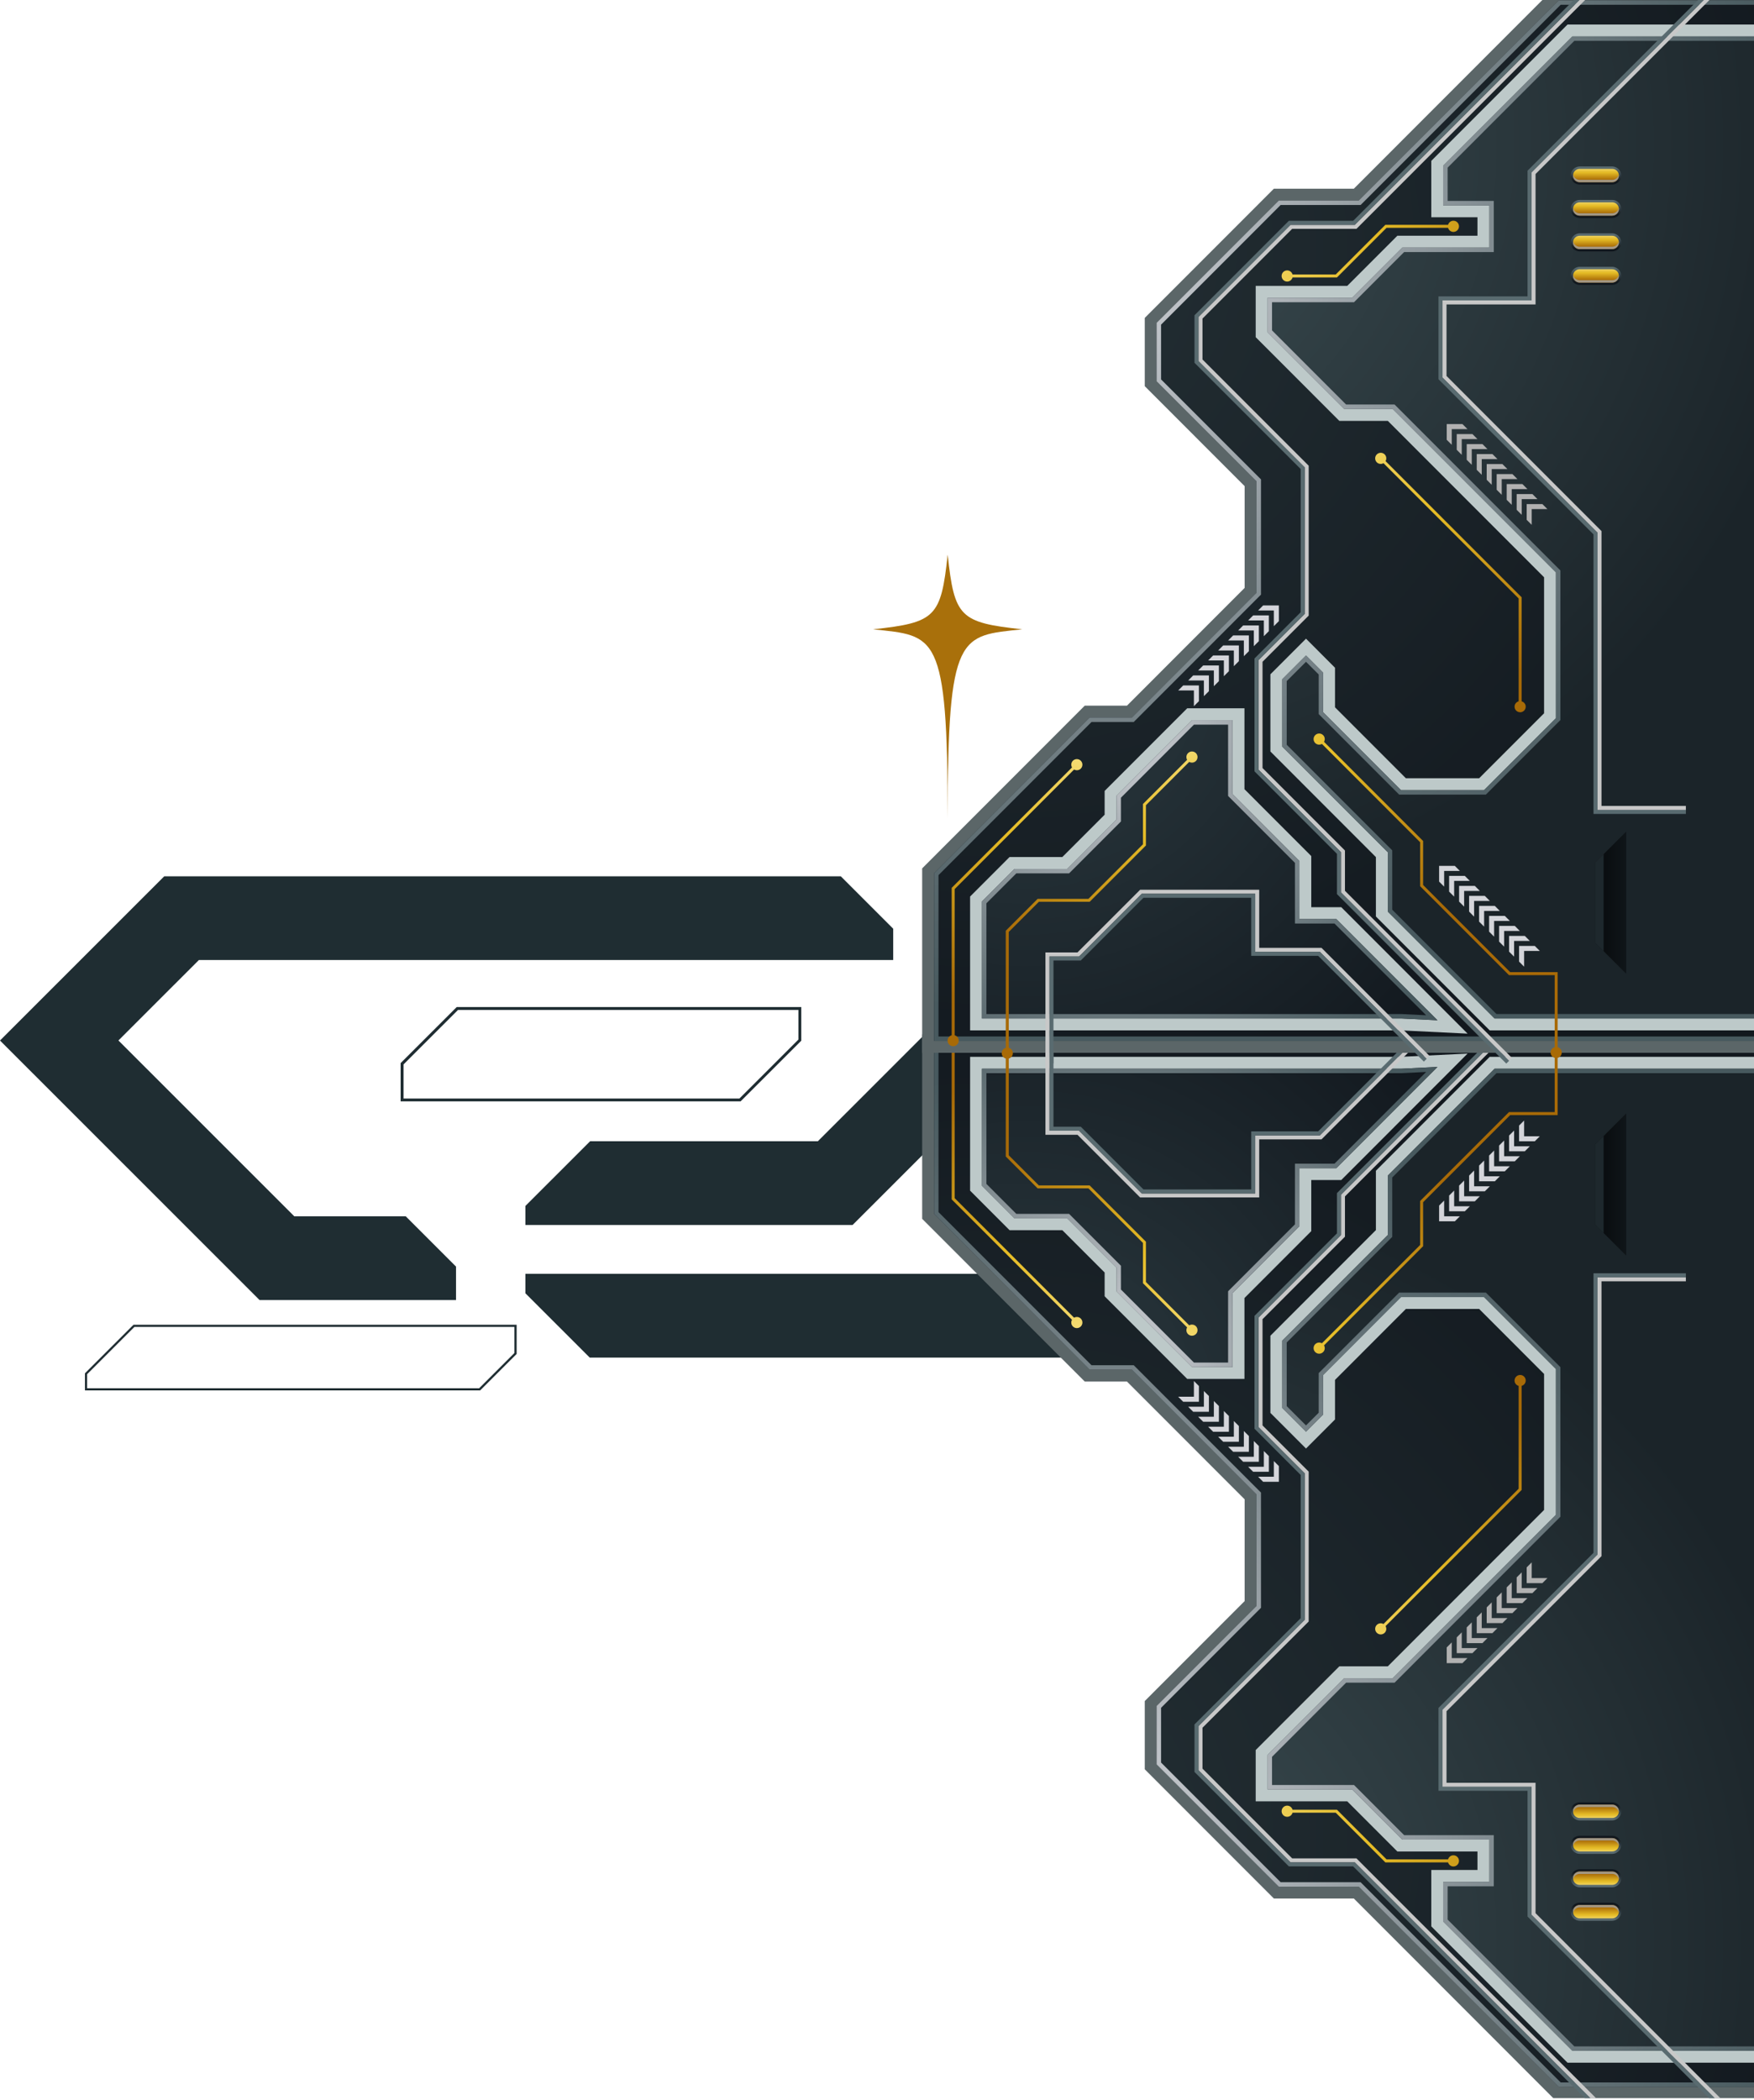 <svg width="721" height="863" viewBox="0 0 721 863" fill="none" xmlns="http://www.w3.org/2000/svg">
<path d="M197.354 571.323H34.92V564.293L54.88 544.343H212.372V556.332L197.354 571.342V571.323ZM35.813 570.43H196.974L211.459 555.952V545.236H55.241L35.813 564.654V570.411V570.43ZM345.608 360.083H67.502L0 427.551L106.699 534.197H187.451V520.441L166.768 499.77H120.956L48.683 427.532L81.759 394.472H367.164V381.609L345.589 360.045L345.608 360.083ZM522.812 278.326V350.963H454.227L336.198 468.933H242.577L215.964 495.533V503.36H350.455L468.484 385.39H557.238V256.609H544.521L522.793 278.326H522.812ZM551.459 523.405H215.964V531.404L242.406 557.833H565.697V537.655L551.459 523.424V523.405ZM523.573 503.949H417.919V490.745L440.331 468.344H508.821L626.85 350.374H695.455L713.494 368.405V385.979H641.62L523.592 503.949H523.573ZM419.098 502.752H523.078L641.107 384.782H712.297V368.88L694.96 351.552H627.344L509.316 469.522H440.825L419.117 491.22V502.752H419.098ZM685.208 476.172H628.067L575.753 528.459L584.25 536.952H615.939L642.324 510.58H705.491V496.445L685.208 476.172ZM304.434 452.555H164.677V436.842L187.736 413.795H329.374V427.627L304.434 452.555ZM165.875 451.377H303.958L328.214 427.133V414.992H188.268L165.894 437.355V451.377H165.875Z" fill="#1F2D32"/>
<g clip-path="url(#clip0_19745_4697)">
<g style="mix-blend-mode:multiply">
<path d="M755.35 425.032L755.35 862.385L638.751 862.385L556.516 780.106L523.645 780.106L470.566 727.005L470.566 698.955L511.63 657.875L511.631 616.076L463.253 567.68L445.901 567.68L379.066 500.819L379.066 425.032L755.35 425.032Z" fill="#5B6668"/>
</g>
<path d="M383.945 429.913L383.945 498.797L447.923 562.8L465.275 562.8L516.509 614.053L516.509 659.897L475.445 700.978L475.445 724.982L525.668 775.225L558.538 775.225L640.774 857.492L750.472 857.492L750.472 429.913L383.945 429.913Z" fill="url(#paint0_radial_19745_4697)"/>
<g style="mix-blend-mode:multiply">
<path d="M732.578 434.254L732.578 847.567L644.347 847.567L588.352 791.55L588.352 768.369L607.326 768.369L607.326 760.784L574.409 760.784L553.8 740.167L516.168 740.167L516.168 719.091L550.543 684.702L570.47 684.702L634.707 620.441L634.707 564.553L608.02 537.856L577.9 537.856L548.768 566.999L548.768 583.265L536.847 595.202L522.211 580.56L522.211 548.852L565.58 505.454L565.58 481.051L612.358 434.254L732.578 434.254Z" fill="#BDC9C9"/>
</g>
<path d="M692.996 439.135L614.381 439.135L570.46 483.073L570.46 507.477L527.091 550.863L527.091 578.537L536.848 588.298L543.89 581.242L543.89 564.976L575.879 532.975L610.043 532.975L639.587 562.53L639.587 622.464L572.493 689.595L552.566 689.595L521.06 721.114L521.06 735.286L555.823 735.286L576.432 755.903L612.206 755.903L612.206 773.25L593.232 773.25L593.232 789.527L646.37 842.687L727.7 842.687L727.7 439.135L692.996 439.135Z" fill="url(#paint1_radial_19745_4697)"/>
<g style="mix-blend-mode:multiply">
<path d="M551.343 484.873L539.011 484.873L539.011 505.878L511.548 533.363L511.548 566.599L488.012 566.599L454.072 532.646L454.072 522.872L436.684 505.49L414.994 505.49L398.77 489.248L398.77 434.254L575.949 434.254L603.271 432.913L551.343 484.873Z" fill="#BDC9C9"/>
</g>
<path d="M576.067 439.134L403.649 439.134L403.649 487.225L417.016 500.609L438.706 500.609L458.951 520.861L458.951 530.622L490.034 561.718L506.658 561.718L506.658 531.34L534.132 503.855L534.132 479.992L549.321 479.992L590.88 438.405L576.067 439.134Z" fill="url(#paint2_radial_19745_4697)"/>
<path style="mix-blend-mode:overlay" d="M447.923 562.799L383.945 498.797L383.945 429.913L750.472 429.913L750.472 857.504L640.774 857.504L558.526 775.225L525.656 775.225L475.433 724.982L475.433 700.978L516.509 659.886L516.509 614.053L465.275 562.799L447.923 562.799ZM385.779 498.044L448.687 560.977L466.04 560.977L518.343 613.301L518.343 660.65L477.267 701.743L477.267 724.23L526.42 773.402L559.291 773.402L641.538 855.681L748.638 855.681L748.638 431.748L385.779 431.748L385.779 498.044Z" fill="url(#paint3_radial_19745_4697)"/>
<path style="mix-blend-mode:overlay" d="M555.823 735.286L521.06 735.286L521.06 721.114L552.578 689.583L572.505 689.583L639.598 622.464L639.598 562.53L610.043 532.963L575.879 532.963L543.89 564.965L543.89 581.242L536.837 588.298L527.079 578.537L527.079 550.875L570.46 507.477L570.46 483.073L614.381 439.135L692.996 439.135L727.7 439.135L727.7 842.687L646.37 842.687L593.232 789.527L593.232 773.25L612.206 773.25L612.206 755.891L576.42 755.891L555.811 735.274L555.823 735.286ZM522.882 733.451L556.575 733.451L577.184 754.068L614.04 754.068L614.04 775.085L595.066 775.085L595.066 788.763L647.134 840.852L725.878 840.852L725.878 440.969L693.007 440.969L615.145 440.969L572.294 483.826L572.294 508.23L528.913 551.628L528.913 577.772L536.848 585.711L542.068 580.489L542.068 564.212L575.127 531.14L610.795 531.14L641.421 561.777L641.421 623.228L573.258 691.418L553.331 691.418L522.882 721.879L522.882 733.463L522.882 733.451Z" fill="url(#paint4_radial_19745_4697)"/>
<path style="mix-blend-mode:overlay" d="M417.015 500.609L403.637 487.225L403.637 439.134L576.055 439.134L590.879 438.417L549.309 480.004L534.132 480.004L534.132 503.866L506.657 531.352L506.657 561.73L490.034 561.73L458.95 530.634L458.95 520.873L438.706 500.62L417.015 500.62L417.015 500.609ZM405.471 486.472L417.768 498.774L439.458 498.774L460.772 520.096L460.772 529.858L490.786 559.884L504.823 559.884L504.823 530.575L532.298 503.09L532.298 478.157L548.557 478.157L586.236 440.463L576.149 440.957L576.102 440.957L405.471 440.957L405.471 486.46L405.471 486.472Z" fill="url(#paint5_radial_19745_4697)"/>
<path d="M391.2 432.243L391.2 492.823L440.658 542.301C440.165 543.171 440.282 544.301 441.023 545.053C441.916 545.947 443.374 545.947 444.268 545.053C445.161 544.159 445.161 542.701 444.268 541.807C443.527 541.066 442.398 540.949 441.517 541.443L392.422 492.306L392.422 432.243C393.386 431.972 394.104 431.09 394.104 430.043C394.104 428.773 393.081 427.75 391.811 427.75C390.541 427.75 389.519 428.773 389.519 430.043C389.519 431.102 390.236 431.972 391.2 432.243Z" fill="url(#paint6_radial_19745_4697)"/>
<path d="M624.867 564.977C623.597 564.977 622.575 566 622.575 567.27C622.575 568.328 623.292 569.199 624.256 569.469L624.256 611.726L568.695 667.308C567.826 666.814 566.697 666.932 565.945 667.673C565.051 668.567 565.051 670.025 565.945 670.919C566.838 671.813 568.296 671.813 569.189 670.919C569.93 670.178 570.047 669.049 569.554 668.167L625.478 612.22L625.478 569.458C626.442 569.187 627.16 568.305 627.16 567.258C627.16 565.988 626.137 564.965 624.867 564.965L624.867 564.977Z" fill="url(#paint7_radial_19745_4697)"/>
<path d="M529.112 746.528C530.17 746.528 531.04 745.811 531.31 744.846L549.062 744.846L569.459 765.252L595.241 765.252C595.511 766.216 596.393 766.933 597.439 766.933C598.709 766.933 599.732 765.91 599.732 764.64C599.732 763.37 598.709 762.347 597.439 762.347C596.381 762.347 595.511 763.064 595.241 764.028L569.965 764.028L549.568 743.623L531.31 743.623C531.04 742.659 530.158 741.941 529.112 741.941C527.842 741.941 526.819 742.965 526.819 744.235C526.819 745.505 527.842 746.528 529.112 746.528Z" fill="url(#paint8_radial_19745_4697)"/>
<path d="M413.431 427.091L413.431 475.193L426.527 488.295L447.406 488.295L469.826 510.723L469.826 527.271L487.977 545.429C487.484 546.3 487.601 547.429 488.342 548.182C489.235 549.075 490.693 549.075 491.587 548.182C492.48 547.288 492.48 545.829 491.587 544.936C490.846 544.195 489.717 544.077 488.836 544.571L471.048 526.777L471.048 510.229L447.924 487.095L427.044 487.095L414.665 474.711L414.665 427.091C415.629 426.821 416.346 425.939 416.346 424.892C416.346 423.622 415.323 422.599 414.054 422.599C412.784 422.599 411.761 423.622 411.761 424.892C411.761 425.95 412.478 426.821 413.442 427.091L413.431 427.091Z" fill="url(#paint9_radial_19745_4697)"/>
<path d="M543.89 555.567C544.631 554.826 544.748 553.697 544.254 552.815L584.99 512.064L584.99 493.987L620.776 458.187L640.292 458.187L640.292 427.362C641.256 427.091 641.973 426.209 641.973 425.163C641.973 423.892 640.95 422.869 639.68 422.869C638.411 422.869 637.388 423.892 637.388 425.163C637.388 426.221 638.105 427.091 639.069 427.362L639.069 456.964L620.271 456.964L583.767 493.482L583.767 511.558L543.384 551.957C542.515 551.463 541.386 551.58 540.633 552.321C539.74 553.215 539.74 554.674 540.633 555.567C541.527 556.461 542.985 556.461 543.878 555.567L543.89 555.567Z" fill="url(#paint10_radial_19745_4697)"/>
<g style="mix-blend-mode:overlay">
<path d="M621.505 422.94L552.86 491.612L552.86 508.159L518.979 542.054L518.979 585.711L537.953 604.693L537.953 666.273L494.302 709.929L494.302 726.736L531.158 763.606L557.586 763.606L669.694 875.758L668.531 876.922L556.904 765.253L530.476 765.253L492.656 727.418L492.656 709.247L536.307 665.591L536.307 605.387L517.321 586.393L517.321 541.372L551.214 507.477L551.214 490.929L620.341 421.775L621.505 422.94Z" fill="#C8C8C8"/>
<path d="M587.624 423.751L543.22 468.172L517.615 468.172L517.615 492.035L468.661 492.035L442.903 466.279L429.736 466.279L429.736 420.693L431.394 420.693L431.394 464.62L443.585 464.62L469.343 490.388L515.969 490.388L515.969 466.526L542.538 466.526L586.46 422.587L587.624 423.751Z" fill="#C8C8C8"/>
<path d="M692.995 526.482L658.314 526.482L658.314 639.422L594.606 703.155L594.606 732.557L631.204 732.557L631.204 786.128L707.443 862.397L706.279 863.562L629.558 786.81L629.558 734.203L592.96 734.203L592.96 702.473L656.668 638.74L656.668 524.836L692.995 524.836L692.995 526.482Z" fill="#C8C8C8"/>
</g>
<g style="mix-blend-mode:multiply">
<path d="M620.342 421.776L551.215 490.93L551.215 507.477L517.322 541.372L517.322 586.393L536.308 605.387L536.308 665.591L492.657 709.247L492.657 727.418L530.477 765.253L556.905 765.253L668.531 876.923L667.368 878.087L556.223 766.899L529.795 766.899L491.011 728.1L491.011 708.565L534.662 664.909L534.662 606.069L515.676 587.075L515.676 540.69L549.569 506.795L549.569 490.248L619.178 420.611L620.342 421.776Z" fill="#596B70"/>
<path d="M586.46 422.587L542.539 466.526L515.969 466.526L515.969 490.388L469.344 490.388L443.586 464.62L431.395 464.62L431.395 420.693L433.04 420.693L433.04 462.974L444.268 462.974L470.026 488.742L514.324 488.742L514.324 464.879L541.857 464.879L585.296 421.423L586.46 422.587Z" fill="#596B70"/>
<path d="M692.995 524.837L656.668 524.837L656.668 638.741L592.961 702.474L592.961 734.205L629.558 734.205L629.558 786.811L706.28 863.563L705.116 864.727L627.912 787.505L627.912 735.851L591.315 735.851L591.315 701.791L655.022 638.059L655.022 523.19L692.995 523.19L692.995 524.837Z" fill="#596B70"/>
</g>
<g style="mix-blend-mode:multiply">
<path d="M629.627 648.443L629.627 641.975L627.558 644.045L627.558 650.513L634.012 650.513L636.081 648.443L629.627 648.443Z" fill="#B1B1B1"/>
<path d="M625.513 652.548L625.513 646.091L623.444 648.161L623.444 654.617L629.91 654.617L631.979 652.548L625.513 652.548Z" fill="#B1B1B1"/>
<path d="M621.41 656.663L621.41 650.194L619.341 652.264L619.341 658.733L625.796 658.733L627.865 656.663L621.41 656.663Z" fill="#B1B1B1"/>
<path d="M617.295 660.768L617.295 654.312L615.226 656.381L615.226 662.838L621.692 662.838L623.761 660.768L617.295 660.768Z" fill="#B1B1B1"/>
<path d="M613.192 664.885L613.192 658.416L611.123 660.486L611.123 666.943L617.577 666.943L619.646 664.885L613.192 664.885Z" fill="#B1B1B1"/>
<path d="M609.078 668.989L609.078 662.532L607.021 664.59L607.021 671.059L613.475 671.059L615.544 668.989L609.078 668.989Z" fill="#B1B1B1"/>
<path d="M604.975 673.093L604.975 666.637L602.906 668.707L602.906 675.163L609.372 675.163L611.43 673.093L604.975 673.093Z" fill="#B1B1B1"/>
<path d="M600.86 677.21L600.86 670.741L598.802 672.811L598.802 679.28L605.256 679.28L607.326 677.21L600.86 677.21Z" fill="#B1B1B1"/>
<path d="M596.757 681.315L596.757 674.858L594.688 676.928L594.688 683.385L601.154 683.385L603.223 681.315L596.757 681.315Z" fill="#B1B1B1"/>
</g>
<g style="mix-blend-mode:overlay">
<path d="M490.763 573.925L484.297 573.925L486.366 575.983L492.82 575.983L492.832 569.526L490.763 567.456L490.763 573.925Z" fill="#D4D5DA"/>
<path d="M494.866 578.029L488.412 578.029L490.469 580.099L496.935 580.099L496.935 573.63L494.866 571.572L494.866 578.029Z" fill="#D4D5DA"/>
<path d="M498.969 582.144L492.515 582.144L494.584 584.202L501.038 584.202L501.038 577.746L498.969 575.676L498.969 582.144Z" fill="#D4D5DA"/>
<path d="M503.083 586.25L496.617 586.25L498.686 588.32L505.152 588.32L505.152 581.851L503.083 579.781L503.083 586.25Z" fill="#D4D5DA"/>
<path d="M507.186 590.355L500.732 590.355L502.801 592.425L509.255 592.425L509.255 585.968L507.186 583.898L507.186 590.355Z" fill="#D4D5DA"/>
<path d="M511.301 594.471L504.835 594.471L506.904 596.541L513.37 596.541L513.37 590.073L511.301 588.003L511.301 594.471Z" fill="#D4D5DA"/>
<path d="M515.404 598.575L508.95 598.575L511.019 600.645L517.474 600.645L517.474 594.188L515.404 592.118L515.404 598.575Z" fill="#D4D5DA"/>
<path d="M519.519 602.691L513.053 602.691L515.122 604.761L521.576 604.761L521.576 598.293L519.519 596.223L519.519 602.691Z" fill="#D4D5DA"/>
<path d="M523.622 606.797L517.168 606.797L519.225 608.866L525.691 608.866L525.691 602.41L523.622 600.34L523.622 606.797Z" fill="#D4D5DA"/>
</g>
<g style="mix-blend-mode:overlay">
<path d="M626.501 466.901L626.501 460.433L624.432 462.503L624.432 468.959L630.886 468.959L632.955 466.901L626.501 466.901Z" fill="#D4D5DA"/>
<path d="M622.386 471.006L622.386 464.549L620.317 466.607L620.317 473.075L626.783 473.075L628.852 471.006L622.386 471.006Z" fill="#D4D5DA"/>
<path d="M618.284 475.109L618.284 468.652L616.215 470.722L616.215 477.179L622.681 477.179L624.738 475.109L618.284 475.109Z" fill="#D4D5DA"/>
<path d="M614.168 479.227L614.168 472.759L612.111 474.829L612.111 481.297L618.565 481.297L620.634 479.227L614.168 479.227Z" fill="#D4D5DA"/>
<path d="M610.066 483.332L610.066 476.875L607.997 478.945L607.997 485.402L614.463 485.402L616.52 483.332L610.066 483.332Z" fill="#D4D5DA"/>
<path d="M605.951 487.448L605.951 480.979L603.894 483.049L603.894 489.518L610.348 489.518L612.417 487.448L605.951 487.448Z" fill="#D4D5DA"/>
<path d="M601.849 491.551L601.849 485.095L599.78 487.165L599.78 493.621L606.246 493.621L608.303 491.551L601.849 491.551Z" fill="#D4D5DA"/>
<path d="M597.745 495.668L597.745 489.199L595.676 491.269L595.676 497.726L602.13 497.726L604.199 495.668L597.745 495.668Z" fill="#D4D5DA"/>
<path d="M593.631 499.773L593.631 493.316L591.562 495.375L591.562 501.843L598.027 501.843L600.097 499.773L593.631 499.773Z" fill="#D4D5DA"/>
</g>
<path d="M662.723 781.799C664.769 781.799 666.426 783.457 666.426 785.504C666.426 787.55 664.769 789.208 662.723 789.208L649.344 789.208C647.299 789.208 645.641 787.55 645.641 785.504C645.641 783.457 647.299 781.799 649.344 781.799L662.723 781.799Z" fill="url(#paint11_linear_19745_4697)"/>
<path d="M649.344 782.776L662.723 782.776C664.228 782.776 665.462 783.999 665.462 785.517C665.462 787.022 664.239 788.257 662.723 788.257L649.344 788.257C647.839 788.257 646.605 787.034 646.605 785.517C646.605 783.999 647.828 782.776 649.344 782.776Z" fill="url(#paint12_linear_19745_4697)"/>
<g style="mix-blend-mode:multiply">
<path d="M649.344 783.753L662.722 783.753C664.063 783.753 665.179 784.729 665.403 785.999C665.426 785.846 665.45 785.681 665.45 785.517C665.45 784.011 664.227 782.776 662.711 782.776L649.332 782.776C647.827 782.776 646.593 783.999 646.593 785.517C646.593 785.681 646.616 785.846 646.64 785.999C646.875 784.717 647.98 783.753 649.32 783.753L649.344 783.753Z" fill="#A39886"/>
</g>
<path d="M662.723 768.063C664.769 768.063 666.426 769.722 666.426 771.768C666.426 773.815 664.769 775.473 662.723 775.473L649.344 775.473C647.299 775.473 645.641 773.815 645.641 771.768C645.641 769.722 647.299 768.063 649.344 768.063L662.723 768.063Z" fill="url(#paint13_linear_19745_4697)"/>
<path d="M649.344 769.027L662.723 769.027C664.228 769.027 665.462 770.25 665.462 771.768C665.462 773.273 664.239 774.508 662.723 774.508L649.344 774.508C647.839 774.508 646.605 773.285 646.605 771.768C646.605 770.262 647.828 769.027 649.344 769.027Z" fill="url(#paint14_linear_19745_4697)"/>
<g style="mix-blend-mode:multiply">
<path d="M649.344 770.003L662.722 770.003C664.063 770.003 665.179 770.98 665.403 772.25C665.426 772.097 665.45 771.932 665.45 771.768C665.45 770.262 664.227 769.027 662.711 769.027L649.332 769.027C647.827 769.027 646.593 770.25 646.593 771.768C646.593 771.932 646.616 772.097 646.64 772.25C646.875 770.968 647.98 770.003 649.32 770.003L649.344 770.003Z" fill="#A39886"/>
</g>
<path d="M662.723 754.314C664.769 754.314 666.426 755.973 666.426 758.019C666.426 760.066 664.769 761.724 662.723 761.724L649.344 761.724C647.299 761.724 645.641 760.066 645.641 758.019C645.641 755.973 647.299 754.314 649.344 754.314L662.723 754.314Z" fill="url(#paint15_linear_19745_4697)"/>
<path d="M649.344 755.291L662.723 755.291C664.228 755.291 665.462 756.514 665.462 758.031C665.462 759.548 664.239 760.772 662.723 760.772L649.344 760.772C647.839 760.772 646.605 759.548 646.605 758.031C646.605 756.514 647.828 755.291 649.344 755.291Z" fill="url(#paint16_linear_19745_4697)"/>
<g style="mix-blend-mode:multiply">
<path d="M649.344 756.255L662.722 756.255C664.063 756.255 665.179 757.232 665.403 758.502C665.426 758.349 665.45 758.184 665.45 758.02C665.45 756.514 664.227 755.279 662.711 755.279L649.332 755.279C647.827 755.279 646.593 756.502 646.593 758.02C646.593 758.184 646.616 758.349 646.64 758.502C646.875 757.22 647.98 756.255 649.32 756.255L649.344 756.255Z" fill="#A39886"/>
</g>
<path d="M662.723 740.566C664.769 740.566 666.426 742.225 666.426 744.271C666.426 746.318 664.769 747.976 662.723 747.976L649.344 747.976C647.299 747.976 645.641 746.318 645.641 744.271C645.641 742.225 647.299 740.566 649.344 740.566L662.723 740.566Z" fill="url(#paint17_linear_19745_4697)"/>
<path d="M649.344 741.542L662.723 741.542C664.228 741.542 665.462 742.765 665.462 744.282C665.462 745.799 664.239 747.023 662.723 747.023L649.344 747.023C647.839 747.023 646.605 745.799 646.605 744.282C646.605 742.777 647.828 741.542 649.344 741.542Z" fill="url(#paint18_linear_19745_4697)"/>
<g style="mix-blend-mode:multiply">
<path d="M649.344 742.506L662.722 742.506C664.063 742.506 665.179 743.483 665.403 744.753C665.426 744.6 665.45 744.435 665.45 744.271C665.45 742.765 664.227 741.53 662.711 741.53L649.332 741.53C647.827 741.53 646.593 742.753 646.593 744.271C646.593 744.435 646.616 744.6 646.64 744.753C646.875 743.471 647.98 742.506 649.32 742.506L649.344 742.506Z" fill="#A39886"/>
</g>
<path d="M668.459 515.934L668.459 457.518L655.727 470.255L655.727 503.197L668.459 515.934Z" fill="url(#paint19_linear_19745_4697)"/>
<g style="mix-blend-mode:screen" opacity="0.77">
<path d="M655.727 470.254L655.727 503.196L659.172 506.642L659.172 466.808L655.727 470.254Z" fill="#243035"/>
</g>
<g style="mix-blend-mode:multiply">
<path d="M755.35 432.605L755.35 -4.747L638.751 -4.747L556.516 77.532L523.645 77.532L470.566 130.633L470.566 158.682L511.63 199.763L511.631 241.561L463.253 289.958L445.901 289.958L379.066 356.818L379.066 432.605L755.35 432.605Z" fill="#5B6668"/>
</g>
<path d="M383.945 427.725L383.945 358.841L447.923 294.838L465.275 294.838L516.509 243.584L516.509 197.74L475.445 156.659L475.445 132.655L525.668 82.413L558.538 82.413L640.774 0.145L750.472 0.145L750.472 427.725L383.945 427.725Z" fill="url(#paint20_radial_19745_4697)"/>
<g style="mix-blend-mode:multiply">
<path d="M732.578 423.385L732.578 10.071L644.347 10.071L588.352 66.089L588.352 89.269L607.326 89.269L607.326 96.855L574.409 96.855L553.8 117.472L516.168 117.472L516.168 138.548L550.543 172.936L570.47 172.936L634.707 237.198L634.707 293.086L608.02 319.783L577.9 319.783L548.768 290.639L548.768 274.374L536.847 262.437L522.211 277.079L522.211 308.787L565.58 352.184L565.58 376.588L612.358 423.385L732.578 423.385Z" fill="#BDC9C9"/>
</g>
<path d="M692.996 418.504L614.381 418.504L570.46 374.565L570.46 350.161L527.091 306.775L527.091 279.102L536.848 269.34L543.89 276.397L543.89 292.662L575.879 324.664L610.043 324.664L639.587 295.109L639.587 235.175L572.493 168.044L552.566 168.044L521.06 136.525L521.06 122.353L555.823 122.353L576.432 101.736L612.206 101.736L612.206 84.388L593.232 84.388L593.232 68.111L646.37 14.952L727.7 14.952L727.7 418.504L692.996 418.504Z" fill="url(#paint21_radial_19745_4697)"/>
<g style="mix-blend-mode:multiply">
<path d="M551.343 372.766L539.011 372.766L539.011 351.761L511.548 324.276L511.548 291.039L488.012 291.039L454.072 324.993L454.072 334.766L436.684 352.149L414.994 352.149L398.77 368.391L398.77 423.385L575.949 423.385L603.271 424.726L551.343 372.766Z" fill="#BDC9C9"/>
</g>
<path d="M576.067 418.505L403.649 418.505L403.649 370.415L417.016 357.031L438.706 357.031L458.951 336.779L458.951 327.017L490.034 295.921L506.658 295.921L506.658 326.3L534.132 353.785L534.132 377.648L549.321 377.648L590.88 419.234L576.067 418.505Z" fill="url(#paint22_radial_19745_4697)"/>
<path style="mix-blend-mode:overlay" d="M447.923 294.838L383.945 358.841L383.945 427.725L750.472 427.725L750.472 0.134L640.774 0.134L558.526 82.413L525.656 82.413L475.433 132.655L475.433 156.659L516.509 197.752L516.509 243.584L465.275 294.838L447.923 294.838ZM385.779 359.594L448.687 296.661L466.04 296.661L518.343 244.337L518.343 196.988L477.267 155.895L477.267 133.408L526.42 84.236L559.291 84.236L641.538 1.957L748.638 1.957L748.638 425.89L385.779 425.89L385.779 359.594Z" fill="url(#paint23_radial_19745_4697)"/>
<path style="mix-blend-mode:overlay" d="M555.823 122.353L521.06 122.353L521.06 136.525L552.578 168.056L572.505 168.056L639.598 235.175L639.598 295.109L610.043 324.675L575.879 324.675L543.89 292.674L543.89 276.397L536.837 269.34L527.079 279.102L527.079 306.764L570.46 350.161L570.46 374.565L614.381 418.504L692.996 418.504L727.7 418.504L727.7 14.952L646.37 14.952L593.232 68.111L593.232 84.388L612.206 84.388L612.206 101.748L576.42 101.748L555.811 122.364L555.823 122.353ZM522.882 124.187L556.575 124.187L577.184 103.57L614.04 103.57L614.04 82.554L595.066 82.554L595.066 68.876L647.134 16.787L725.878 16.787L725.878 416.669L693.007 416.669L615.145 416.669L572.294 373.812L572.294 349.409L528.913 306.011L528.913 279.866L536.848 271.928L542.068 277.15L542.068 293.427L575.127 326.498L610.795 326.498L641.421 295.861L641.421 234.411L573.258 166.221L553.331 166.221L522.882 135.76L522.882 124.176L522.882 124.187Z" fill="url(#paint24_radial_19745_4697)"/>
<path style="mix-blend-mode:overlay" d="M417.015 357.031L403.637 370.415L403.637 418.505L576.055 418.505L590.879 419.223L549.309 377.636L534.132 377.636L534.132 353.773L506.657 326.288L506.657 295.91L490.034 295.91L458.95 327.005L458.95 336.767L438.706 357.019L417.015 357.019L417.015 357.031ZM405.471 371.168L417.768 358.866L439.458 358.866L460.772 337.543L460.772 327.782L490.786 297.756L504.823 297.756L504.823 327.064L532.298 354.549L532.298 379.483L548.557 379.483L586.236 417.176L576.149 416.682L576.102 416.682L405.471 416.682L405.471 371.179L405.471 371.168Z" fill="url(#paint25_radial_19745_4697)"/>
<path d="M391.199 425.396L391.199 364.816L440.658 315.337C440.164 314.467 440.281 313.338 441.022 312.585C441.915 311.692 443.373 311.692 444.267 312.585C445.16 313.479 445.16 314.938 444.267 315.831C443.526 316.572 442.397 316.69 441.516 316.196L392.421 365.333L392.421 425.396C393.385 425.667 394.103 426.549 394.103 427.595C394.103 428.865 393.08 429.889 391.81 429.889C390.54 429.889 389.518 428.865 389.518 427.595C389.518 426.537 390.235 425.667 391.199 425.396Z" fill="url(#paint26_radial_19745_4697)"/>
<path d="M624.867 292.662C623.597 292.662 622.575 291.639 622.575 290.369C622.575 289.31 623.292 288.44 624.256 288.169L624.256 245.912L568.695 190.33C567.826 190.824 566.697 190.707 565.945 189.966C565.051 189.072 565.051 187.614 565.945 186.72C566.838 185.826 568.296 185.826 569.189 186.72C569.93 187.461 570.047 188.59 569.554 189.472L625.478 245.419L625.478 288.181C626.442 288.452 627.16 289.334 627.16 290.38C627.16 291.651 626.137 292.674 624.867 292.674L624.867 292.662Z" fill="url(#paint27_radial_19745_4697)"/>
<path d="M529.112 111.11C530.17 111.11 531.04 111.827 531.31 112.791L549.062 112.791L569.459 92.386L595.241 92.386C595.511 91.422 596.393 90.704 597.439 90.704C598.709 90.704 599.732 91.728 599.732 92.998C599.732 94.268 598.709 95.291 597.439 95.291C596.381 95.291 595.511 94.574 595.241 93.609L569.965 93.609L549.568 114.014L531.31 114.014C531.04 114.979 530.158 115.696 529.112 115.696C527.842 115.696 526.819 114.673 526.819 113.403C526.819 112.133 527.842 111.11 529.112 111.11Z" fill="url(#paint28_radial_19745_4697)"/>
<path d="M413.431 430.547L413.431 382.445L426.527 369.344L447.406 369.344L469.826 346.916L469.826 330.368L487.977 312.209C487.484 311.339 487.601 310.21 488.342 309.457C489.235 308.563 490.693 308.563 491.587 309.457C492.48 310.351 492.48 311.809 491.587 312.703C490.846 313.444 489.717 313.562 488.836 313.068L471.048 330.862L471.048 347.41L447.924 370.543L427.044 370.543L414.665 382.927L414.665 430.547C415.629 430.818 416.346 431.7 416.346 432.747C416.346 434.017 415.323 435.04 414.054 435.04C412.784 435.04 411.761 434.017 411.761 432.747C411.761 431.688 412.478 430.818 413.442 430.547L413.431 430.547Z" fill="url(#paint29_radial_19745_4697)"/>
<path d="M543.89 302.071C544.631 302.812 544.748 303.941 544.254 304.823L584.99 345.575L584.99 363.651L620.776 399.452L640.292 399.452L640.292 430.277C641.256 430.547 641.973 431.429 641.973 432.476C641.973 433.746 640.95 434.77 639.68 434.77C638.411 434.77 637.388 433.746 637.388 432.476C637.388 431.418 638.105 430.547 639.069 430.277L639.069 400.675L620.271 400.675L583.767 364.157L583.767 346.081L543.384 305.682C542.515 306.176 541.386 306.058 540.633 305.317C539.74 304.423 539.74 302.965 540.633 302.071C541.527 301.177 542.985 301.177 543.878 302.071L543.89 302.071Z" fill="url(#paint30_radial_19745_4697)"/>
<g style="mix-blend-mode:overlay">
<path d="M621.506 434.7L552.861 366.028L552.861 349.48L518.979 315.586L518.979 271.929L537.954 252.947L537.954 191.367L494.303 147.71L494.303 130.904L531.159 94.034L557.587 94.034L669.695 -18.118L668.531 -19.283L556.905 92.387L530.477 92.387L492.657 130.222L492.657 148.393L536.308 192.049L536.308 252.253L517.321 271.247L517.321 316.268L551.215 350.163L551.215 366.71L620.342 435.864L621.506 434.7Z" fill="#C8C8C8"/>
<path d="M587.624 433.888L543.22 389.468L517.615 389.468L517.615 365.605L468.661 365.605L442.903 391.361L429.736 391.361L429.736 436.946L431.394 436.946L431.394 393.019L443.585 393.019L469.343 367.251L515.969 367.251L515.969 391.114L542.538 391.114L586.46 435.053L587.624 433.888Z" fill="#C8C8C8"/>
<path d="M692.995 331.157L658.314 331.157L658.314 218.217L594.606 154.485L594.606 125.083L631.204 125.083L631.204 71.512L707.443 -4.758L706.279 -5.922L629.558 70.83L629.558 123.436L592.96 123.436L592.96 155.167L656.668 218.899L656.668 332.804L692.995 332.804L692.995 331.157Z" fill="#C8C8C8"/>
</g>
<g style="mix-blend-mode:multiply">
<path d="M620.341 435.864L551.214 366.71L551.214 350.162L517.32 316.267L517.32 271.247L536.307 252.253L536.307 192.049L492.656 148.392L492.656 130.222L530.476 92.387L556.904 92.387L668.53 -19.283L667.366 -20.447L556.222 90.74L529.794 90.74L491.01 129.54L491.01 149.074L534.661 192.731L534.661 251.571L515.674 270.565L515.674 316.95L549.568 350.844L549.568 367.392L619.177 437.028L620.341 435.864Z" fill="#596B70"/>
<path d="M586.459 435.053L542.538 391.114L515.968 391.114L515.968 367.251L469.343 367.251L443.585 393.019L431.394 393.019L431.394 436.946L433.039 436.946L433.039 394.666L444.267 394.666L470.025 368.898L514.323 368.898L514.323 392.761L541.856 392.761L585.295 436.217L586.459 435.053Z" fill="#596B70"/>
<path d="M692.995 332.803L656.668 332.803L656.668 218.898L592.961 155.166L592.961 123.435L629.558 123.435L629.558 70.829L706.28 -5.923L705.116 -7.087L627.912 70.135L627.912 121.789L591.315 121.789L591.315 155.848L655.022 219.58L655.022 334.449L692.995 334.449L692.995 332.803Z" fill="#596B70"/>
</g>
<g style="mix-blend-mode:multiply">
<path d="M629.628 209.195L629.628 215.663L627.559 213.593L627.559 207.125L634.013 207.125L636.082 209.195L629.628 209.195Z" fill="#B1B1B1"/>
<path d="M625.514 205.09L625.514 211.547L623.445 209.477L623.445 203.02L629.911 203.02L631.98 205.09L625.514 205.09Z" fill="#B1B1B1"/>
<path d="M621.411 200.975L621.411 207.443L619.342 205.373L619.342 198.905L625.796 198.905L627.866 200.975L621.411 200.975Z" fill="#B1B1B1"/>
<path d="M617.296 196.869L617.296 203.326L615.227 201.256L615.227 194.8L621.693 194.8L623.762 196.869L617.296 196.869Z" fill="#B1B1B1"/>
<path d="M613.193 192.753L613.193 199.222L611.124 197.152L611.124 190.695L617.578 190.695L619.647 192.753L613.193 192.753Z" fill="#B1B1B1"/>
<path d="M609.079 188.649L609.079 195.105L607.021 193.047L607.021 186.579L613.476 186.579L615.545 188.649L609.079 188.649Z" fill="#B1B1B1"/>
<path d="M604.976 184.544L604.976 191.001L602.907 188.931L602.907 182.474L609.373 182.474L611.431 184.544L604.976 184.544Z" fill="#B1B1B1"/>
<path d="M600.861 180.428L600.861 186.896L598.803 184.827L598.803 178.358L605.257 178.358L607.327 180.428L600.861 180.428Z" fill="#B1B1B1"/>
<path d="M596.758 176.323L596.758 182.779L594.689 180.709L594.689 174.253L601.155 174.253L603.224 176.323L596.758 176.323Z" fill="#B1B1B1"/>
</g>
<g style="mix-blend-mode:overlay">
<path d="M490.762 283.713L484.296 283.713L486.365 281.655L492.819 281.655L492.831 288.112L490.762 290.182L490.762 283.713Z" fill="#D4D5DA"/>
<path d="M494.865 279.609L488.411 279.609L490.468 277.539L496.934 277.539L496.934 284.007L494.865 286.065L494.865 279.609Z" fill="#D4D5DA"/>
<path d="M498.968 275.493L492.514 275.493L494.583 273.435L501.037 273.435L501.037 279.892L498.968 281.962L498.968 275.493Z" fill="#D4D5DA"/>
<path d="M503.083 271.388L496.617 271.388L498.686 269.318L505.152 269.318L505.152 275.787L503.083 277.856L503.083 271.388Z" fill="#D4D5DA"/>
<path d="M507.185 267.283L500.731 267.283L502.8 265.214L509.254 265.214L509.254 271.67L507.185 273.74L507.185 267.283Z" fill="#D4D5DA"/>
<path d="M511.301 263.166L504.835 263.166L506.904 261.096L513.37 261.096L513.37 267.565L511.301 269.635L511.301 263.166Z" fill="#D4D5DA"/>
<path d="M515.403 259.064L508.949 259.064L511.018 256.994L517.473 256.994L517.473 263.451L515.403 265.521L515.403 259.064Z" fill="#D4D5DA"/>
<path d="M519.518 254.947L513.052 254.947L515.121 252.877L521.575 252.877L521.575 259.345L519.518 261.415L519.518 254.947Z" fill="#D4D5DA"/>
<path d="M523.621 250.841L517.167 250.841L519.224 248.771L525.69 248.771L525.69 255.228L523.621 257.298L523.621 250.841Z" fill="#D4D5DA"/>
</g>
<g style="mix-blend-mode:overlay">
<path d="M626.501 390.737L626.501 397.205L624.432 395.135L624.432 388.678L630.886 388.678L632.955 390.737L626.501 390.737Z" fill="#D4D5DA"/>
<path d="M622.386 386.632L622.386 393.089L620.317 391.031L620.317 384.562L626.783 384.562L628.852 386.632L622.386 386.632Z" fill="#D4D5DA"/>
<path d="M618.284 382.529L618.284 388.985L616.215 386.915L616.215 380.459L622.681 380.459L624.738 382.529L618.284 382.529Z" fill="#D4D5DA"/>
<path d="M614.168 378.411L614.168 384.88L612.111 382.81L612.111 376.341L618.565 376.341L620.634 378.411L614.168 378.411Z" fill="#D4D5DA"/>
<path d="M610.066 374.307L610.066 380.764L607.997 378.694L607.997 372.237L614.463 372.237L616.52 374.307L610.066 374.307Z" fill="#D4D5DA"/>
<path d="M605.951 370.19L605.951 376.658L603.894 374.588L603.894 368.12L610.348 368.12L612.417 370.19L605.951 370.19Z" fill="#D4D5DA"/>
<path d="M601.849 366.086L601.849 372.543L599.78 370.473L599.78 364.016L606.246 364.016L608.303 366.086L601.849 366.086Z" fill="#D4D5DA"/>
<path d="M597.745 361.97L597.745 368.438L595.676 366.369L595.676 359.912L602.13 359.912L604.199 361.97L597.745 361.97Z" fill="#D4D5DA"/>
<path d="M593.631 357.865L593.631 364.321L591.562 362.263L591.562 355.795L598.027 355.795L600.097 357.865L593.631 357.865Z" fill="#D4D5DA"/>
</g>
<path d="M662.723 75.839C664.769 75.839 666.426 74.181 666.426 72.134C666.426 70.088 664.769 68.43 662.723 68.43L649.344 68.43C647.299 68.43 645.641 70.088 645.641 72.134C645.641 74.181 647.299 75.839 649.344 75.839L662.723 75.839Z" fill="url(#paint31_linear_19745_4697)"/>
<path d="M649.344 74.863L662.723 74.863C664.228 74.863 665.462 73.64 665.462 72.123C665.462 70.618 664.239 69.383 662.723 69.383L649.344 69.383C647.839 69.383 646.605 70.606 646.605 72.123C646.605 73.64 647.828 74.863 649.344 74.863Z" fill="url(#paint32_linear_19745_4697)"/>
<g style="mix-blend-mode:multiply">
<path d="M649.344 73.887L662.722 73.887C664.063 73.887 665.179 72.911 665.403 71.641C665.426 71.794 665.45 71.958 665.45 72.123C665.45 73.628 664.227 74.863 662.711 74.863L649.332 74.863C647.827 74.863 646.593 73.64 646.593 72.123C646.593 71.958 646.616 71.794 646.64 71.641C646.875 72.923 647.98 73.887 649.32 73.887L649.344 73.887Z" fill="#A39886"/>
</g>
<path d="M662.723 89.575C664.769 89.575 666.426 87.917 666.426 85.871C666.426 83.824 664.769 82.166 662.723 82.166L649.344 82.166C647.299 82.166 645.641 83.824 645.641 85.871C645.641 87.917 647.299 89.575 649.344 89.575L662.723 89.575Z" fill="url(#paint33_linear_19745_4697)"/>
<path d="M649.344 88.611L662.723 88.611C664.228 88.611 665.462 87.388 665.462 85.871C665.462 84.366 664.239 83.131 662.723 83.131L649.344 83.131C647.839 83.131 646.605 84.354 646.605 85.871C646.605 87.376 647.828 88.611 649.344 88.611Z" fill="url(#paint34_linear_19745_4697)"/>
<g style="mix-blend-mode:multiply">
<path d="M649.344 87.635L662.722 87.635C664.063 87.635 665.179 86.659 665.403 85.389C665.426 85.542 665.45 85.706 665.45 85.871C665.45 87.376 664.227 88.611 662.711 88.611L649.332 88.611C647.827 88.611 646.593 87.388 646.593 85.871C646.593 85.706 646.616 85.542 646.64 85.389C646.875 86.671 647.98 87.635 649.32 87.635L649.344 87.635Z" fill="#A39886"/>
</g>
<path d="M662.723 103.324C664.769 103.324 666.426 101.666 666.426 99.62C666.426 97.573 664.769 95.915 662.723 95.915L649.344 95.915C647.299 95.915 645.641 97.573 645.641 99.62C645.641 101.666 647.299 103.324 649.344 103.324L662.723 103.324Z" fill="url(#paint35_linear_19745_4697)"/>
<path d="M649.344 102.348L662.723 102.348C664.228 102.348 665.462 101.125 665.462 99.607C665.462 98.09 664.239 96.867 662.723 96.867L649.344 96.867C647.839 96.867 646.605 98.09 646.605 99.607C646.605 101.125 647.828 102.348 649.344 102.348Z" fill="url(#paint36_linear_19745_4697)"/>
<g style="mix-blend-mode:multiply">
<path d="M649.344 101.382L662.722 101.382C664.063 101.382 665.179 100.406 665.403 99.136C665.426 99.289 665.45 99.453 665.45 99.618C665.45 101.123 664.227 102.358 662.711 102.358L649.332 102.358C647.827 102.358 646.593 101.135 646.593 99.618C646.593 99.453 646.616 99.289 646.64 99.136C646.875 100.418 647.98 101.382 649.32 101.382L649.344 101.382Z" fill="#A39886"/>
</g>
<path d="M662.723 117.071C664.769 117.071 666.426 115.413 666.426 113.367C666.426 111.32 664.769 109.662 662.723 109.662L649.344 109.662C647.299 109.662 645.641 111.32 645.641 113.367C645.641 115.413 647.299 117.071 649.344 117.071L662.723 117.071Z" fill="url(#paint37_linear_19745_4697)"/>
<path d="M649.344 116.097L662.723 116.097C664.228 116.097 665.462 114.874 665.462 113.356C665.462 111.839 664.239 110.616 662.723 110.616L649.344 110.616C647.839 110.616 646.605 111.839 646.605 113.356C646.605 114.862 647.828 116.097 649.344 116.097Z" fill="url(#paint38_linear_19745_4697)"/>
<g style="mix-blend-mode:multiply">
<path d="M649.344 115.131L662.722 115.131C664.063 115.131 665.179 114.155 665.403 112.885C665.426 113.038 665.45 113.202 665.45 113.367C665.45 114.873 664.227 116.107 662.711 116.107L649.332 116.107C647.827 116.107 646.593 114.884 646.593 113.367C646.593 113.202 646.616 113.038 646.64 112.885C646.875 114.167 647.98 115.131 649.32 115.131L649.344 115.131Z" fill="#A39886"/>
</g>
<path d="M668.459 341.705L668.459 400.121L655.727 387.384L655.727 354.442L668.459 341.705Z" fill="url(#paint39_linear_19745_4697)"/>
<g style="mix-blend-mode:screen" opacity="0.77">
<path d="M655.727 387.385L655.727 354.443L659.172 350.997L659.172 390.831L655.727 387.385Z" fill="#243035"/>
</g>
<path d="M389.554 336.338C389.554 259.556 394.547 261.341 420.221 258.582C394.547 255.824 392.311 253.587 389.554 227.904C386.797 253.587 384.561 255.824 358.887 258.582C384.561 261.341 389.554 259.544 389.554 336.338Z" fill="#A9700B"/>
</g>
<defs>
<radialGradient id="paint0_radial_19745_4697" cx="0" cy="0" r="1" gradientUnits="userSpaceOnUse" gradientTransform="translate(409.974 755.349) rotate(-180) scale(362.858 363)">
<stop stop-color="#243035"/>
<stop offset="1" stop-color="#12181E"/>
</radialGradient>
<radialGradient id="paint1_radial_19745_4697" cx="0" cy="0" r="1" gradientUnits="userSpaceOnUse" gradientTransform="translate(439.436 798.924) rotate(-180) scale(315.81 315.933)">
<stop stop-color="#3E5055"/>
<stop offset="1" stop-color="#1B2429"/>
</radialGradient>
<radialGradient id="paint2_radial_19745_4697" cx="0" cy="0" r="1" gradientUnits="userSpaceOnUse" gradientTransform="translate(421.366 584.852) rotate(-180) scale(222.77 222.857)">
<stop stop-color="#2C3B41"/>
<stop offset="1" stop-color="#12181E"/>
</radialGradient>
<radialGradient id="paint3_radial_19745_4697" cx="0" cy="0" r="1" gradientUnits="userSpaceOnUse" gradientTransform="translate(442.503 749.927) rotate(-180) scale(340.063 340.196)">
<stop stop-color="#D4D5DA"/>
<stop offset="0.09" stop-color="#C4C7CC"/>
<stop offset="0.48" stop-color="#818C91"/>
<stop offset="0.77" stop-color="#57676C"/>
<stop offset="0.92" stop-color="#47595E"/>
</radialGradient>
<radialGradient id="paint4_radial_19745_4697" cx="0" cy="0" r="1" gradientUnits="userSpaceOnUse" gradientTransform="translate(451.18 754.809) rotate(-180) scale(338.77 338.902)">
<stop stop-color="#D4D5DA"/>
<stop offset="0.09" stop-color="#C4C7CC"/>
<stop offset="0.48" stop-color="#818C91"/>
<stop offset="0.77" stop-color="#57676C"/>
<stop offset="0.92" stop-color="#47595E"/>
</radialGradient>
<radialGradient id="paint5_radial_19745_4697" cx="0" cy="0" r="1" gradientUnits="userSpaceOnUse" gradientTransform="translate(456.599 561.177) rotate(-180) scale(182.387 182.459)">
<stop stop-color="#D4D5DA"/>
<stop offset="0.09" stop-color="#C4C7CC"/>
<stop offset="0.48" stop-color="#818C91"/>
<stop offset="0.77" stop-color="#57676C"/>
<stop offset="0.92" stop-color="#47595E"/>
</radialGradient>
<radialGradient id="paint6_radial_19745_4697" cx="0" cy="0" r="1" gradientUnits="userSpaceOnUse" gradientTransform="translate(447.383 560.272) rotate(-180) scale(124.711 124.76)">
<stop stop-color="#FBEA98"/>
<stop offset="0.19" stop-color="#F0D35F"/>
<stop offset="0.36" stop-color="#E8C236"/>
<stop offset="0.45" stop-color="#E5BC26"/>
<stop offset="1" stop-color="#A86A07"/>
</radialGradient>
<radialGradient id="paint7_radial_19745_4697" cx="0" cy="0" r="1" gradientUnits="userSpaceOnUse" gradientTransform="translate(544.254 686.831) rotate(-180) scale(132.082 132.134)">
<stop stop-color="#FBEA98"/>
<stop offset="0.19" stop-color="#F0D35F"/>
<stop offset="0.36" stop-color="#E8C236"/>
<stop offset="0.45" stop-color="#E5BC26"/>
<stop offset="1" stop-color="#A86A07"/>
</radialGradient>
<radialGradient id="paint8_radial_19745_4697" cx="0" cy="0" r="1" gradientUnits="userSpaceOnUse" gradientTransform="translate(486.425 748.304) rotate(-180) scale(174.852 174.92)">
<stop stop-color="#FBEA98"/>
<stop offset="0.19" stop-color="#F0D35F"/>
<stop offset="0.36" stop-color="#E8C236"/>
<stop offset="0.45" stop-color="#E5BC26"/>
<stop offset="1" stop-color="#A86A07"/>
</radialGradient>
<radialGradient id="paint9_radial_19745_4697" cx="0" cy="0" r="1" gradientUnits="userSpaceOnUse" gradientTransform="translate(482.087 564.612) rotate(-180) scale(114.53 114.575)">
<stop stop-color="#FBEA98"/>
<stop offset="0.19" stop-color="#F0D35F"/>
<stop offset="0.36" stop-color="#E8C236"/>
<stop offset="0.45" stop-color="#E5BC26"/>
<stop offset="1" stop-color="#A86A07"/>
</radialGradient>
<radialGradient id="paint10_radial_19745_4697" cx="0" cy="0" r="1" gradientUnits="userSpaceOnUse" gradientTransform="translate(500.157 579.795) rotate(-180) scale(132.141 132.193)">
<stop stop-color="#FBEA98"/>
<stop offset="0.19" stop-color="#F0D35F"/>
<stop offset="0.36" stop-color="#E8C236"/>
<stop offset="0.45" stop-color="#E5BC26"/>
<stop offset="1" stop-color="#A86A07"/>
</radialGradient>
<linearGradient id="paint11_linear_19745_4697" x1="656.045" y1="790.655" x2="656.045" y2="783.022" gradientUnits="userSpaceOnUse">
<stop stop-color="#D4D5DA"/>
<stop offset="0.11" stop-color="#929CA1"/>
<stop offset="0.19" stop-color="#69787D"/>
<stop offset="0.24" stop-color="#596B70"/>
<stop offset="1" stop-color="#12181E"/>
</linearGradient>
<linearGradient id="paint12_linear_19745_4697" x1="656.045" y1="789.304" x2="656.045" y2="783.682" gradientUnits="userSpaceOnUse">
<stop stop-color="#FBEA98"/>
<stop offset="0.19" stop-color="#F0D35F"/>
<stop offset="0.36" stop-color="#E8C236"/>
<stop offset="0.45" stop-color="#E5BC26"/>
<stop offset="1" stop-color="#A86A07"/>
</linearGradient>
<linearGradient id="paint13_linear_19745_4697" x1="656.045" y1="776.908" x2="656.045" y2="769.287" gradientUnits="userSpaceOnUse">
<stop stop-color="#D4D5DA"/>
<stop offset="0.11" stop-color="#929CA1"/>
<stop offset="0.19" stop-color="#69787D"/>
<stop offset="0.24" stop-color="#596B70"/>
<stop offset="1" stop-color="#12181E"/>
</linearGradient>
<linearGradient id="paint14_linear_19745_4697" x1="656.045" y1="775.555" x2="656.045" y2="769.933" gradientUnits="userSpaceOnUse">
<stop stop-color="#FBEA98"/>
<stop offset="0.19" stop-color="#F0D35F"/>
<stop offset="0.36" stop-color="#E8C236"/>
<stop offset="0.45" stop-color="#E5BC26"/>
<stop offset="1" stop-color="#A86A07"/>
</linearGradient>
<linearGradient id="paint15_linear_19745_4697" x1="656.045" y1="763.159" x2="656.045" y2="755.538" gradientUnits="userSpaceOnUse">
<stop stop-color="#D4D5DA"/>
<stop offset="0.11" stop-color="#929CA1"/>
<stop offset="0.19" stop-color="#69787D"/>
<stop offset="0.24" stop-color="#596B70"/>
<stop offset="1" stop-color="#12181E"/>
</linearGradient>
<linearGradient id="paint16_linear_19745_4697" x1="656.045" y1="761.818" x2="656.045" y2="756.185" gradientUnits="userSpaceOnUse">
<stop stop-color="#FBEA98"/>
<stop offset="0.19" stop-color="#F0D35F"/>
<stop offset="0.36" stop-color="#E8C236"/>
<stop offset="0.45" stop-color="#E5BC26"/>
<stop offset="1" stop-color="#A86A07"/>
</linearGradient>
<linearGradient id="paint17_linear_19745_4697" x1="656.045" y1="749.422" x2="656.045" y2="741.79" gradientUnits="userSpaceOnUse">
<stop stop-color="#D4D5DA"/>
<stop offset="0.11" stop-color="#929CA1"/>
<stop offset="0.19" stop-color="#69787D"/>
<stop offset="0.24" stop-color="#596B70"/>
<stop offset="1" stop-color="#12181E"/>
</linearGradient>
<linearGradient id="paint18_linear_19745_4697" x1="656.045" y1="748.069" x2="656.045" y2="742.448" gradientUnits="userSpaceOnUse">
<stop stop-color="#FBEA98"/>
<stop offset="0.19" stop-color="#F0D35F"/>
<stop offset="0.36" stop-color="#E8C236"/>
<stop offset="0.45" stop-color="#E5BC26"/>
<stop offset="1" stop-color="#A86A07"/>
</linearGradient>
<linearGradient id="paint19_linear_19745_4697" x1="684.72" y1="486.667" x2="660.313" y2="486.667" gradientUnits="userSpaceOnUse">
<stop stop-color="#1B2429"/>
<stop offset="0.99" stop-color="#0A0E11"/>
</linearGradient>
<radialGradient id="paint20_radial_19745_4697" cx="0" cy="0" r="1" gradientUnits="userSpaceOnUse" gradientTransform="translate(409.974 102.289) rotate(180) scale(362.858 363)">
<stop stop-color="#243035"/>
<stop offset="1" stop-color="#12181E"/>
</radialGradient>
<radialGradient id="paint21_radial_19745_4697" cx="0" cy="0" r="1" gradientUnits="userSpaceOnUse" gradientTransform="translate(439.436 58.715) rotate(180) scale(315.81 315.933)">
<stop stop-color="#3E5055"/>
<stop offset="1" stop-color="#1B2429"/>
</radialGradient>
<radialGradient id="paint22_radial_19745_4697" cx="0" cy="0" r="1" gradientUnits="userSpaceOnUse" gradientTransform="translate(421.366 272.788) rotate(180) scale(222.77 222.857)">
<stop stop-color="#2C3B41"/>
<stop offset="1" stop-color="#12181E"/>
</radialGradient>
<radialGradient id="paint23_radial_19745_4697" cx="0" cy="0" r="1" gradientUnits="userSpaceOnUse" gradientTransform="translate(442.503 107.711) rotate(180) scale(340.063 340.196)">
<stop stop-color="#D4D5DA"/>
<stop offset="0.09" stop-color="#C4C7CC"/>
<stop offset="0.48" stop-color="#818C91"/>
<stop offset="0.77" stop-color="#57676C"/>
<stop offset="0.92" stop-color="#47595E"/>
</radialGradient>
<radialGradient id="paint24_radial_19745_4697" cx="0" cy="0" r="1" gradientUnits="userSpaceOnUse" gradientTransform="translate(451.18 102.83) rotate(180) scale(338.77 338.902)">
<stop stop-color="#D4D5DA"/>
<stop offset="0.09" stop-color="#C4C7CC"/>
<stop offset="0.48" stop-color="#818C91"/>
<stop offset="0.77" stop-color="#57676C"/>
<stop offset="0.92" stop-color="#47595E"/>
</radialGradient>
<radialGradient id="paint25_radial_19745_4697" cx="0" cy="0" r="1" gradientUnits="userSpaceOnUse" gradientTransform="translate(456.599 296.462) rotate(180) scale(182.387 182.459)">
<stop stop-color="#D4D5DA"/>
<stop offset="0.09" stop-color="#C4C7CC"/>
<stop offset="0.48" stop-color="#818C91"/>
<stop offset="0.77" stop-color="#57676C"/>
<stop offset="0.92" stop-color="#47595E"/>
</radialGradient>
<radialGradient id="paint26_radial_19745_4697" cx="0" cy="0" r="1" gradientUnits="userSpaceOnUse" gradientTransform="translate(447.382 297.367) rotate(180) scale(124.711 124.76)">
<stop stop-color="#FBEA98"/>
<stop offset="0.19" stop-color="#F0D35F"/>
<stop offset="0.36" stop-color="#E8C236"/>
<stop offset="0.45" stop-color="#E5BC26"/>
<stop offset="1" stop-color="#A86A07"/>
</radialGradient>
<radialGradient id="paint27_radial_19745_4697" cx="0" cy="0" r="1" gradientUnits="userSpaceOnUse" gradientTransform="translate(544.254 170.807) rotate(180) scale(132.082 132.134)">
<stop stop-color="#FBEA98"/>
<stop offset="0.19" stop-color="#F0D35F"/>
<stop offset="0.36" stop-color="#E8C236"/>
<stop offset="0.45" stop-color="#E5BC26"/>
<stop offset="1" stop-color="#A86A07"/>
</radialGradient>
<radialGradient id="paint28_radial_19745_4697" cx="0" cy="0" r="1" gradientUnits="userSpaceOnUse" gradientTransform="translate(486.425 109.334) rotate(180) scale(174.852 174.92)">
<stop stop-color="#FBEA98"/>
<stop offset="0.19" stop-color="#F0D35F"/>
<stop offset="0.36" stop-color="#E8C236"/>
<stop offset="0.45" stop-color="#E5BC26"/>
<stop offset="1" stop-color="#A86A07"/>
</radialGradient>
<radialGradient id="paint29_radial_19745_4697" cx="0" cy="0" r="1" gradientUnits="userSpaceOnUse" gradientTransform="translate(482.087 293.027) rotate(180) scale(114.53 114.575)">
<stop stop-color="#FBEA98"/>
<stop offset="0.19" stop-color="#F0D35F"/>
<stop offset="0.36" stop-color="#E8C236"/>
<stop offset="0.45" stop-color="#E5BC26"/>
<stop offset="1" stop-color="#A86A07"/>
</radialGradient>
<radialGradient id="paint30_radial_19745_4697" cx="0" cy="0" r="1" gradientUnits="userSpaceOnUse" gradientTransform="translate(500.157 277.844) rotate(180) scale(132.141 132.193)">
<stop stop-color="#FBEA98"/>
<stop offset="0.19" stop-color="#F0D35F"/>
<stop offset="0.36" stop-color="#E8C236"/>
<stop offset="0.45" stop-color="#E5BC26"/>
<stop offset="1" stop-color="#A86A07"/>
</radialGradient>
<linearGradient id="paint31_linear_19745_4697" x1="656.045" y1="66.983" x2="656.045" y2="74.616" gradientUnits="userSpaceOnUse">
<stop stop-color="#D4D5DA"/>
<stop offset="0.11" stop-color="#929CA1"/>
<stop offset="0.19" stop-color="#69787D"/>
<stop offset="0.24" stop-color="#596B70"/>
<stop offset="1" stop-color="#12181E"/>
</linearGradient>
<linearGradient id="paint32_linear_19745_4697" x1="656.045" y1="68.336" x2="656.045" y2="73.958" gradientUnits="userSpaceOnUse">
<stop stop-color="#FBEA98"/>
<stop offset="0.19" stop-color="#F0D35F"/>
<stop offset="0.36" stop-color="#E8C236"/>
<stop offset="0.45" stop-color="#E5BC26"/>
<stop offset="1" stop-color="#A86A07"/>
</linearGradient>
<linearGradient id="paint33_linear_19745_4697" x1="656.045" y1="80.731" x2="656.045" y2="88.352" gradientUnits="userSpaceOnUse">
<stop stop-color="#D4D5DA"/>
<stop offset="0.11" stop-color="#929CA1"/>
<stop offset="0.19" stop-color="#69787D"/>
<stop offset="0.24" stop-color="#596B70"/>
<stop offset="1" stop-color="#12181E"/>
</linearGradient>
<linearGradient id="paint34_linear_19745_4697" x1="656.045" y1="82.084" x2="656.045" y2="87.706" gradientUnits="userSpaceOnUse">
<stop stop-color="#FBEA98"/>
<stop offset="0.19" stop-color="#F0D35F"/>
<stop offset="0.36" stop-color="#E8C236"/>
<stop offset="0.45" stop-color="#E5BC26"/>
<stop offset="1" stop-color="#A86A07"/>
</linearGradient>
<linearGradient id="paint35_linear_19745_4697" x1="656.045" y1="94.48" x2="656.045" y2="102.101" gradientUnits="userSpaceOnUse">
<stop stop-color="#D4D5DA"/>
<stop offset="0.11" stop-color="#929CA1"/>
<stop offset="0.19" stop-color="#69787D"/>
<stop offset="0.24" stop-color="#596B70"/>
<stop offset="1" stop-color="#12181E"/>
</linearGradient>
<linearGradient id="paint36_linear_19745_4697" x1="656.045" y1="95.82" x2="656.045" y2="101.454" gradientUnits="userSpaceOnUse">
<stop stop-color="#FBEA98"/>
<stop offset="0.19" stop-color="#F0D35F"/>
<stop offset="0.36" stop-color="#E8C236"/>
<stop offset="0.45" stop-color="#E5BC26"/>
<stop offset="1" stop-color="#A86A07"/>
</linearGradient>
<linearGradient id="paint37_linear_19745_4697" x1="656.045" y1="108.215" x2="656.045" y2="115.848" gradientUnits="userSpaceOnUse">
<stop stop-color="#D4D5DA"/>
<stop offset="0.11" stop-color="#929CA1"/>
<stop offset="0.19" stop-color="#69787D"/>
<stop offset="0.24" stop-color="#596B70"/>
<stop offset="1" stop-color="#12181E"/>
</linearGradient>
<linearGradient id="paint38_linear_19745_4697" x1="656.045" y1="109.569" x2="656.045" y2="115.191" gradientUnits="userSpaceOnUse">
<stop stop-color="#FBEA98"/>
<stop offset="0.19" stop-color="#F0D35F"/>
<stop offset="0.36" stop-color="#E8C236"/>
<stop offset="0.45" stop-color="#E5BC26"/>
<stop offset="1" stop-color="#A86A07"/>
</linearGradient>
<linearGradient id="paint39_linear_19745_4697" x1="684.72" y1="370.972" x2="660.313" y2="370.972" gradientUnits="userSpaceOnUse">
<stop stop-color="#1B2429"/>
<stop offset="0.99" stop-color="#0A0E11"/>
</linearGradient>
<clipPath id="clip0_19745_4697">
<rect width="862.129" height="370" fill="white" transform="matrix(-4.37114e-08 1 1 4.37114e-08 351.001 0)"/>
</clipPath>
</defs>
</svg>
